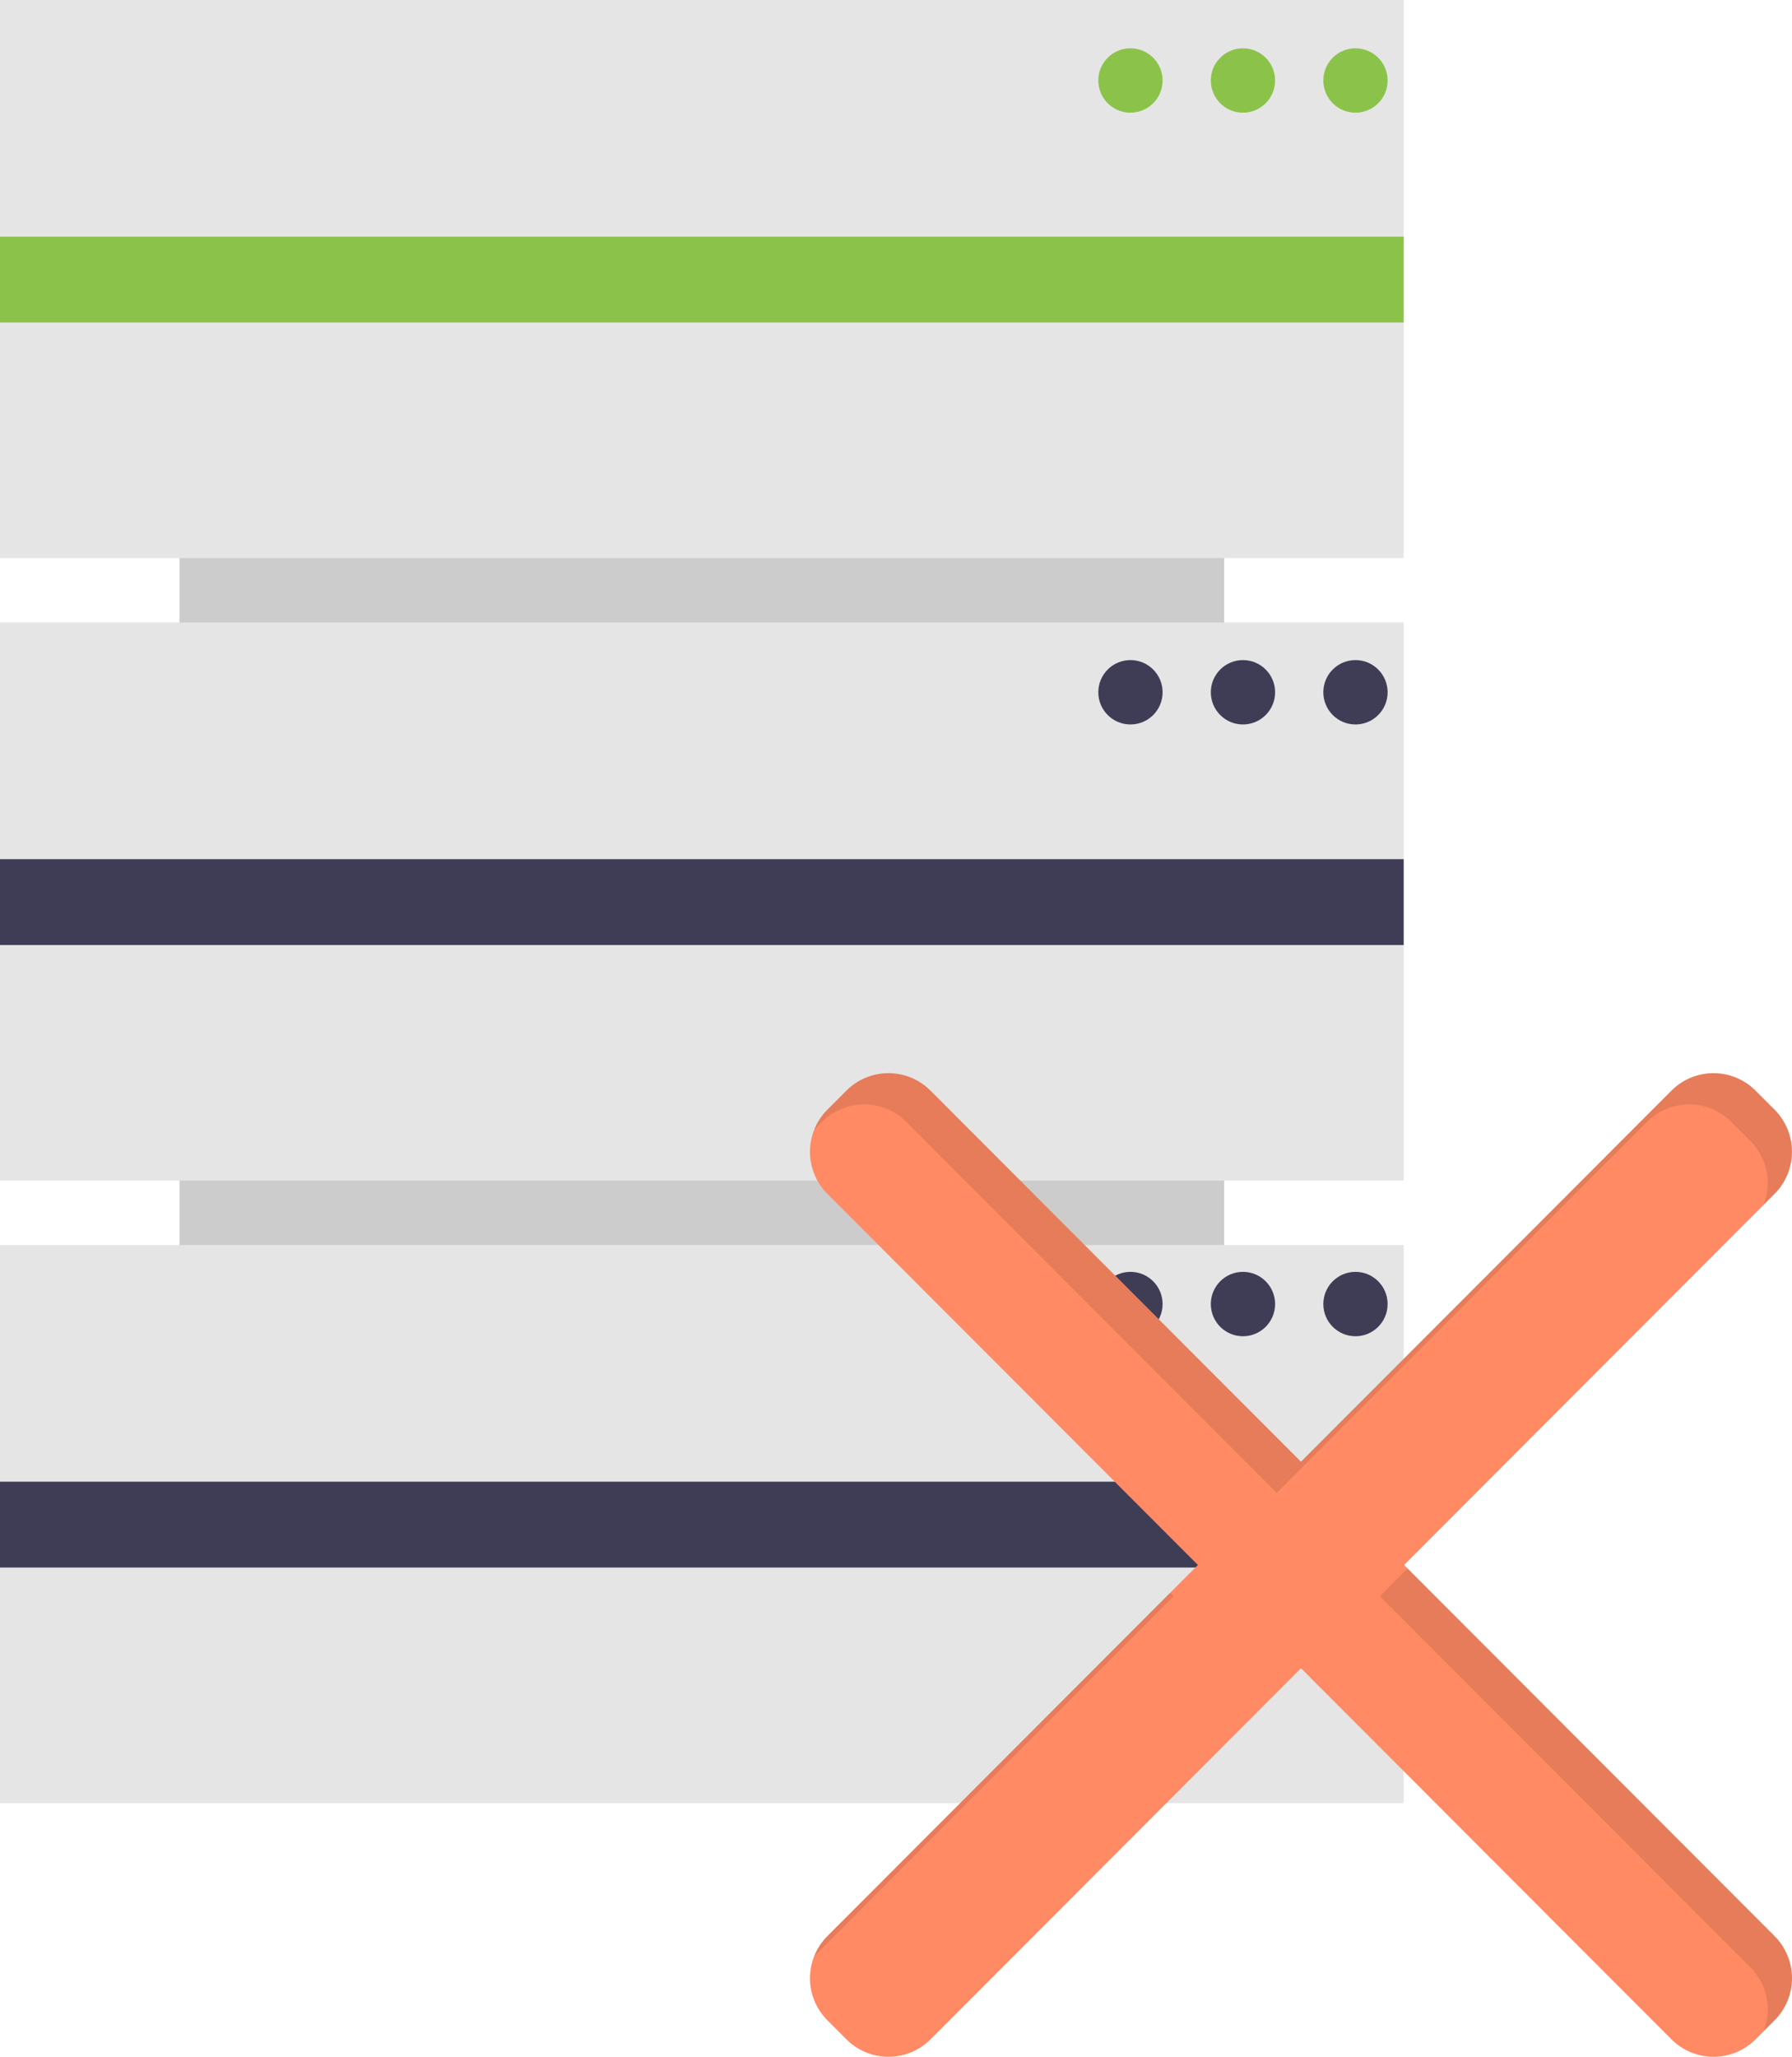 <svg xmlns="http://www.w3.org/2000/svg" width="122" height="140" fill="none" viewBox="0 0 122 140">
    <path fill="#CCC" d="M83.344 98.622v-95.7H12.218v95.7h71.126z"/>
    <path fill="#E5E5E5" d="M0 0h95.564v37.987H0V0zM0 42.37h95.564v37.988H0V42.37zM0 84.741h95.564v37.987H0V84.741z"/>
    <path fill="#8BC34A" d="M95.564 16.107H0v5.844h95.564v-5.844z"/>
    <path fill="#3F3D56" d="M95.564 58.478H0v5.845h95.564v-5.845zM95.564 100.849H0v5.844h95.564v-5.844z"/>
    <path fill="#8BC34A" d="M76.96 7.67c1.21 0 2.19-.98 2.19-2.191 0-1.21-.98-2.191-2.19-2.191-1.208 0-2.187.98-2.187 2.191 0 1.21.98 2.191 2.188 2.191zM84.62 7.67c1.21 0 2.19-.98 2.19-2.191 0-1.21-.98-2.191-2.19-2.191-1.208 0-2.187.98-2.187 2.191 0 1.21.98 2.191 2.188 2.191zM92.281 7.67c1.209 0 2.188-.98 2.188-2.191 0-1.21-.98-2.191-2.188-2.191-1.209 0-2.188.98-2.188 2.191 0 1.21.98 2.191 2.188 2.191z"/>
    <path fill="#3F3D56" d="M76.96 49.31c1.21 0 2.19-.98 2.19-2.19 0-1.211-.98-2.192-2.19-2.192-1.208 0-2.187.98-2.187 2.191 0 1.21.98 2.191 2.188 2.191zM84.62 49.31c1.21 0 2.19-.98 2.19-2.19 0-1.211-.98-2.192-2.19-2.192-1.208 0-2.187.98-2.187 2.191 0 1.21.98 2.191 2.188 2.191zM92.281 49.31c1.209 0 2.188-.98 2.188-2.19 0-1.211-.98-2.192-2.188-2.192-1.209 0-2.188.98-2.188 2.191 0 1.21.98 2.191 2.188 2.191zM76.96 90.95c1.21 0 2.19-.981 2.19-2.191s-.98-2.192-2.19-2.192c-1.208 0-2.187.982-2.187 2.192 0 1.21.98 2.191 2.188 2.191zM84.62 90.95c1.21 0 2.19-.981 2.19-2.191s-.98-2.192-2.19-2.192c-1.208 0-2.187.982-2.187 2.192 0 1.21.98 2.191 2.188 2.191zM92.281 90.95c1.209 0 2.188-.981 2.188-2.191s-.98-2.192-2.188-2.192c-1.209 0-2.188.982-2.188 2.192 0 1.21.98 2.191 2.188 2.191z"/>
    <path fill="#FF8A64" d="M120.816 75.531l-1.301-1.302c-.758-.759-1.787-1.185-2.859-1.185s-2.1.426-2.859 1.185L88.572 99.491 63.346 74.229c-.758-.759-1.787-1.185-2.859-1.185s-2.1.426-2.859 1.185l-1.3 1.302c-.758.76-1.184 1.79-1.184 2.863 0 1.074.426 2.104 1.184 2.863l25.226 25.262-25.226 25.261c-.758.76-1.184 1.79-1.184 2.863 0 1.074.426 2.104 1.184 2.863l1.3 1.302c.759.759 1.787 1.185 2.86 1.185 1.071 0 2.1-.426 2.858-1.185l25.226-25.261 25.225 25.261c.759.759 1.787 1.185 2.859 1.185s2.101-.426 2.859-1.185l1.301-1.302c.757-.759 1.183-1.789 1.183-2.863 0-1.073-.426-2.103-1.183-2.863L95.59 106.519l25.226-25.262c.757-.76 1.183-1.79 1.183-2.863s-.426-2.103-1.183-2.863z"/>
    <path fill="#000" d="M55.422 133.156L79.9 108.644l-.235-.235-23.343 23.375c-.39.391-.696.858-.899 1.372zM55.973 76.352c.758-.758 1.787-1.185 2.859-1.185s2.1.427 2.859 1.185l25.225 25.262 25.226-25.262c.759-.758 1.787-1.185 2.859-1.185s2.101.427 2.859 1.185l1.3 1.302c.558.56.941 1.27 1.101 2.043.159.774.09 1.578-.201 2.313l.75-.75c.757-.76 1.183-1.79 1.183-2.864 0-1.073-.426-2.103-1.183-2.863l-1.301-1.302c-.758-.759-1.786-1.185-2.859-1.185-1.072 0-2.1.426-2.858 1.185L88.566 99.493 63.34 74.23c-.758-.759-1.787-1.185-2.859-1.185s-2.1.426-2.858 1.185l-1.3 1.302c-.392.391-.698.859-.9 1.374l.55-.555zM95.825 106.757l-1.884 1.887 25.226 25.261c.558.559.94 1.269 1.1 2.043.16.774.091 1.577-.2 2.312l.749-.75c.758-.76 1.184-1.79 1.184-2.863 0-1.074-.426-2.104-1.184-2.863l-24.991-25.027z" opacity=".1"/>
</svg>
